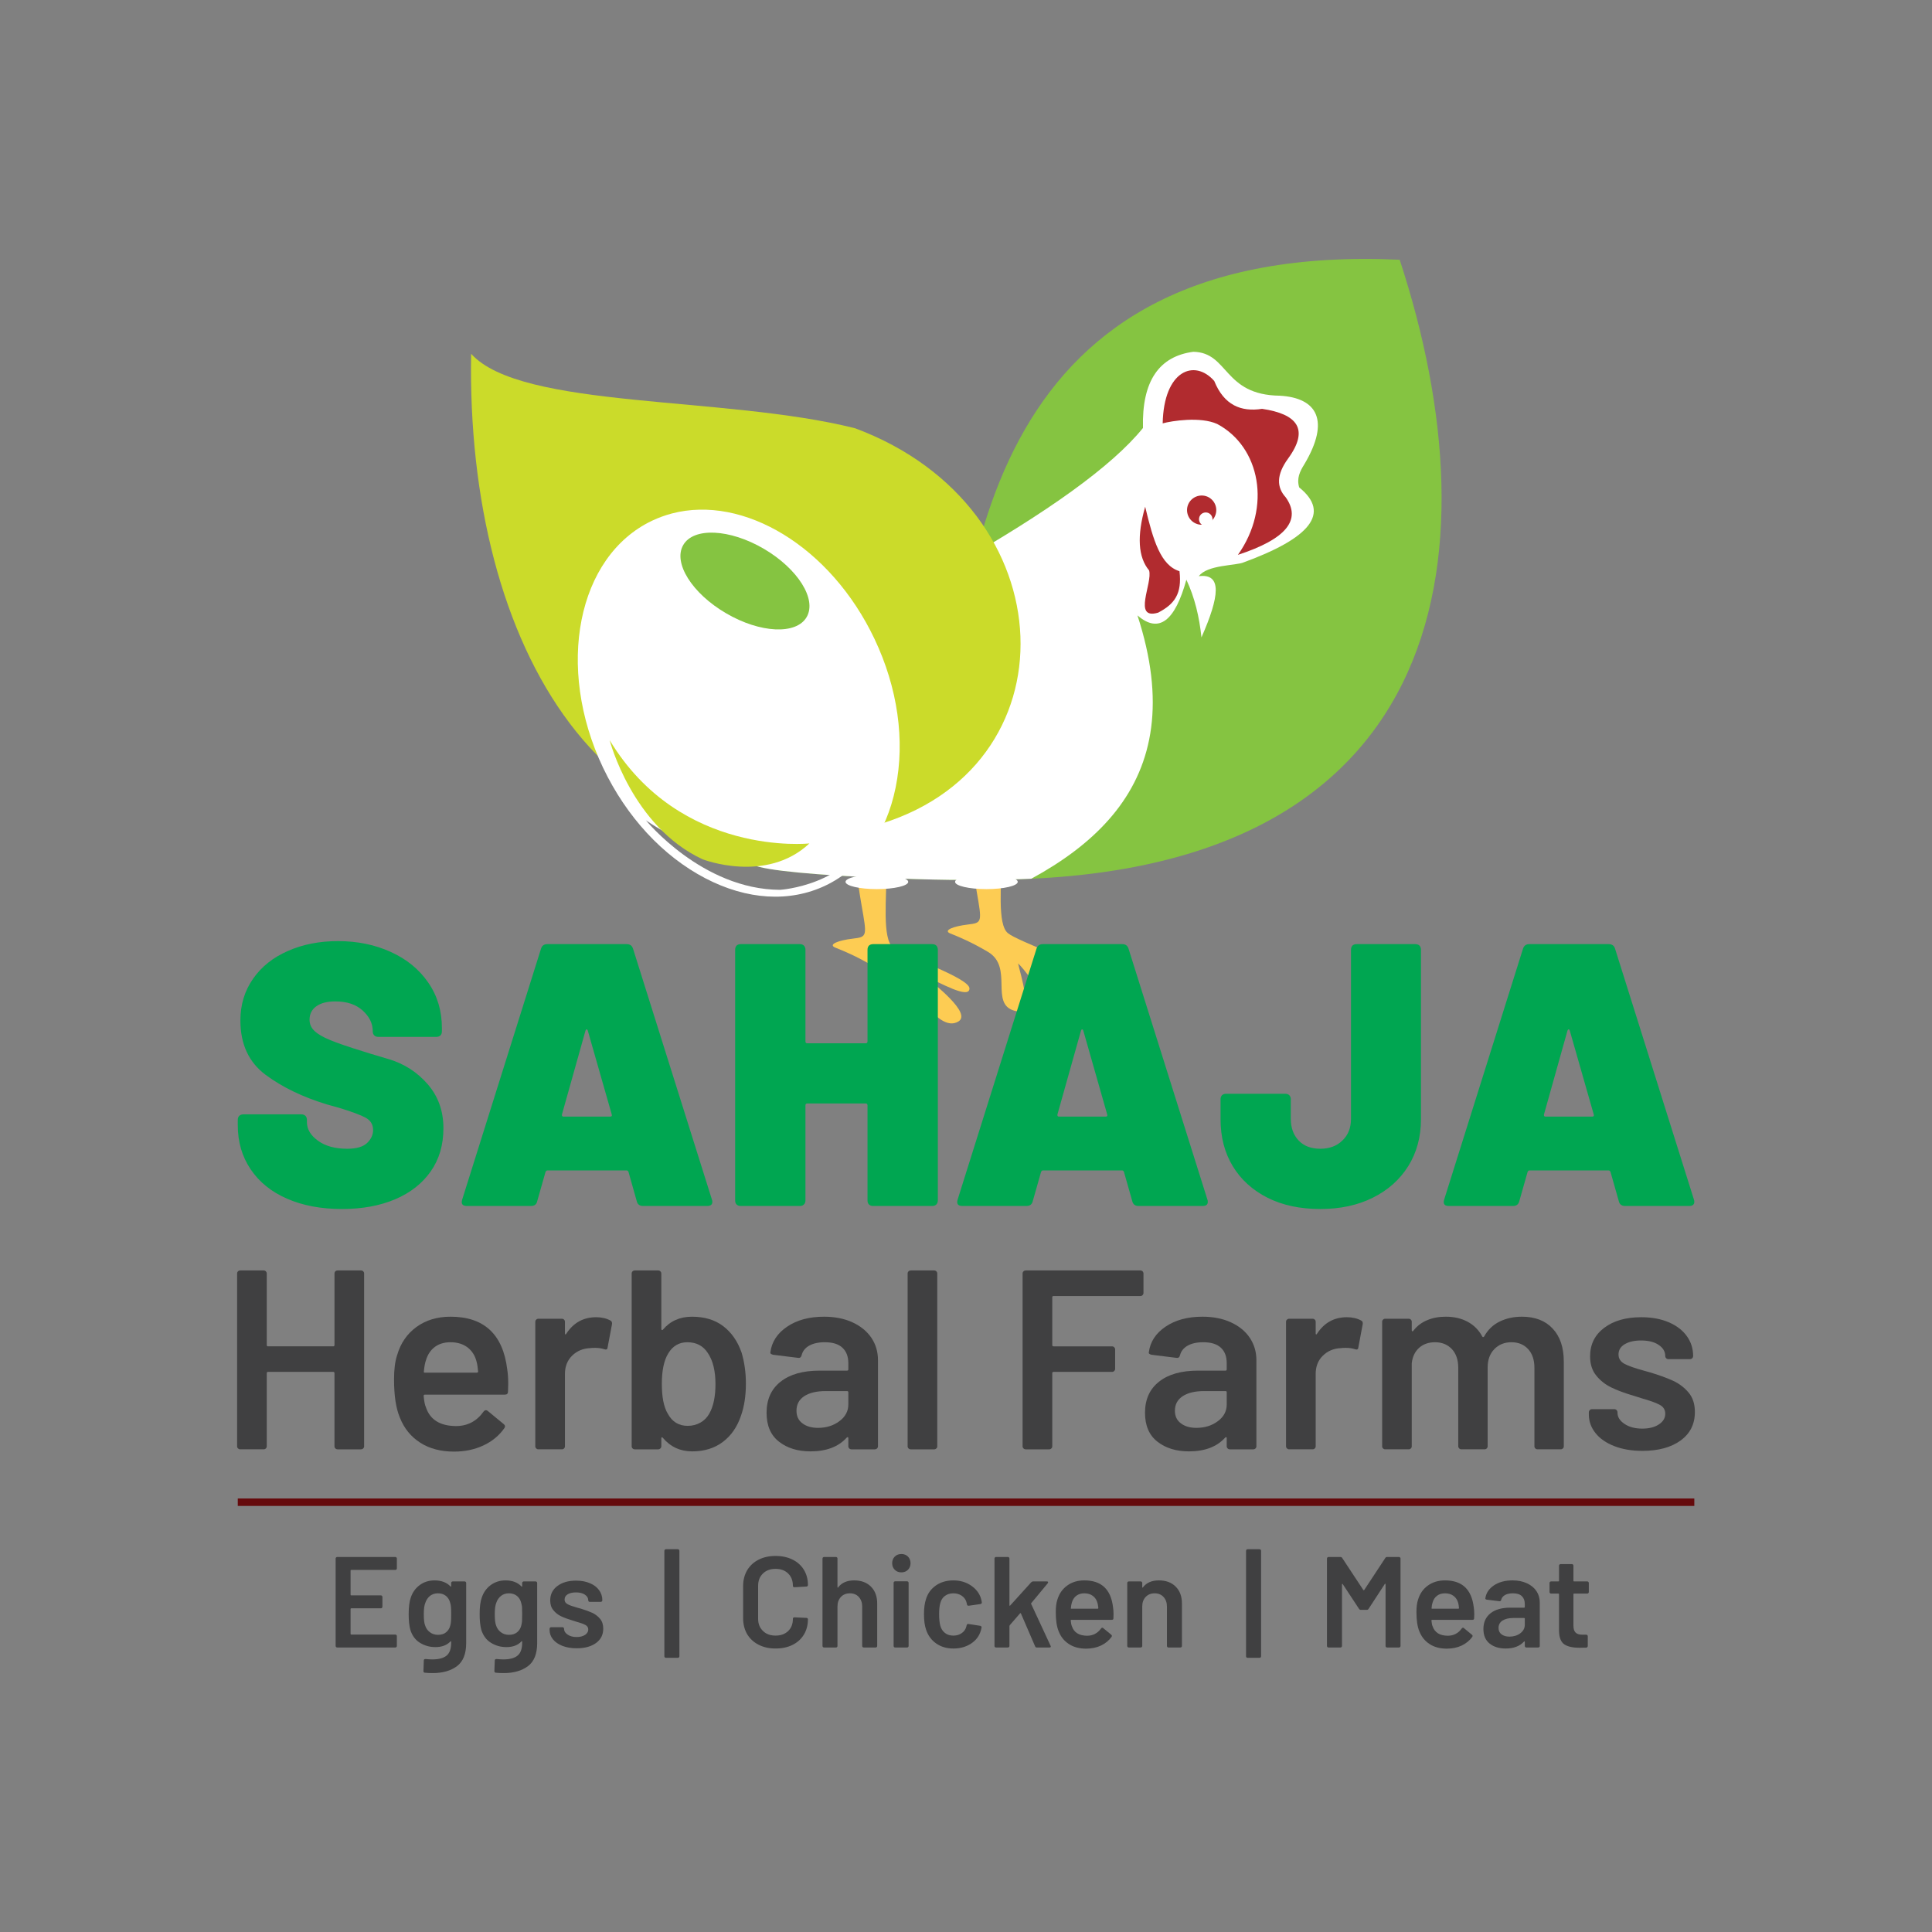 <?xml version="1.0" encoding="utf-8"?>
<!-- Generator: Adobe Illustrator 16.0.0, SVG Export Plug-In . SVG Version: 6.00 Build 0)  -->
<!DOCTYPE svg PUBLIC "-//W3C//DTD SVG 1.1//EN" "http://www.w3.org/Graphics/SVG/1.1/DTD/svg11.dtd">
<svg version="1.1" id="Layer_1" xmlns="http://www.w3.org/2000/svg" xmlns:xlink="http://www.w3.org/1999/xlink" x="0px" y="0px"
	 width="500px" height="500px" viewBox="0 0 500 500" enable-background="new 0 0 500 500" xml:space="preserve">
<rect x="0" y="0" width="500" height="500" fill="#808080" stroke="none"/>
<g>
	<path fill-rule="evenodd" clip-rule="evenodd" fill="#FDCC53" d="M229.494,223.564c-0.094,9.319-1.195,19.334,1.594,21.592
		c2.781,2.253,19.975,7.94,19.811,10.713c-0.141,2.757-7.585-1.535-11.491-3.253c2.148,1.972,12.241,9.608,8.601,11.756
		c-4.96,2.925-10.905-8.265-14.303-11.397c0.633,2.972,4.241,13.647-0.906,12.26c-6.531-1.773-0.203-11.28-6.891-15.245
		c-4.351-2.582-7.671-3.933-9.709-4.741c-2.031-0.805,0.78-1.902,4.515-2.332c3.766-0.441,3.664-0.625,2.25-8.69
		c-1.43-8.081-1.719-14.042-2.891-17.717C218.925,212.851,229.541,215.112,229.494,223.564L229.494,223.564z"/>
	<path fill-rule="evenodd" clip-rule="evenodd" fill="#FDCC53" d="M259.257,219.913c-0.078,9.312-1.203,19.346,1.602,21.599
		c2.78,2.266,19.966,7.933,19.826,10.698c-0.164,2.773-7.609-1.535-11.515-3.238c2.172,1.949,12.248,9.592,8.616,11.752
		c-4.969,2.929-10.921-8.276-14.312-11.393c0.641,2.968,4.227,13.631-0.897,12.26c-6.547-1.773-0.195-11.284-6.891-15.245
		c-4.366-2.589-7.679-3.941-9.71-4.746c-2.047-0.808,0.766-1.898,4.523-2.335c3.742-0.438,3.648-0.605,2.242-8.69
		c-1.453-8.081-1.734-14.042-2.906-17.709C248.688,209.207,259.319,211.472,259.257,219.913L259.257,219.913z"/>
	<path fill-rule="evenodd" clip-rule="evenodd" fill="#85C441" d="M362.237,67.219c25.271,76.983,13.101,161.919-109.37,160.42
		c-4.922,0.48-58.658-1-58.682-4.496c0-1.402,10.515-6.292,14.35-8.382c10.397-5.616,35.527-8.843,35.855-13.03
		C249.039,144.28,256.124,62.329,362.237,67.219L362.237,67.219z"/>
	<g>
		<defs>
			<path id="SVGID_1_" d="M362.237,67.219c25.271,76.983,13.101,161.919-109.37,160.42c-4.922,0.48-58.658-1-58.682-4.496
				c0-1.402,10.515-6.292,14.35-8.382c10.397-5.616,35.527-8.843,35.855-13.03C249.039,144.28,256.124,62.329,362.237,67.219
				L362.237,67.219z"/>
		</defs>
		<clipPath id="SVGID_2_">
			<use xlink:href="#SVGID_1_"  overflow="visible"/>
		</clipPath>
		<path clip-path="url(#SVGID_2_)" fill-rule="evenodd" clip-rule="evenodd" fill="#FFFFFF" d="M246.945,146.28
			c24.029-13.647,40.848-25.606,48.854-35.516c-0.313-12.311,4.296-18.568,13.029-19.721c9.218,0.16,7.694,11.198,22.404,11.366
			c9.616,0.555,13.068,6.39,6.351,17.709c-1.18,1.878-2.055,3.679-1.352,6.022c8.319,6.722,2.633,13.171-14.357,19.393
			c-1.93,0.879-9.421,0.59-11.616,3.582c6.085-0.762,5.352,5.222,0.68,15.842c-0.555-5.257-1.719-10.276-3.905-14.928
			c-2.922,10.62-7.063,14.077-12.663,9.233c14.482,44.312-12.616,64.774-50.206,77.983l-54.196-13.092L246.945,146.28z"/>
		<path clip-path="url(#SVGID_2_)" fill-rule="evenodd" clip-rule="evenodd" fill="#B12B2F" d="M314.243,98.594
			c-5.094-5.792-13.054-2.773-13.343,10.975c2.352-0.656,9.78-1.816,14.116,0.16c11.1,5.898,14.146,21.482,5.351,33.868
			c12.593-4.109,16.482-9.101,12.374-14.893c-2.344-2.563-2.477-5.792,0.625-10.042c5.538-7.616,2.343-11.514-6.734-12.854
			C321.156,106.648,316.781,104.867,314.243,98.594L314.243,98.594z"/>
		<path clip-path="url(#SVGID_2_)" fill-rule="evenodd" clip-rule="evenodd" fill="#B12B2F" d="M297.378,147.616
			c-2.836-3.398-3.18-8.874-1.008-16.475c2.085,8.769,4.022,15.186,8.882,16.686c0.672,5.8-1.227,8.487-5.523,10.725
			C292.987,160.544,298.378,150.838,297.378,147.616L297.378,147.616z"/>
		<path clip-path="url(#SVGID_2_)" fill-rule="evenodd" clip-rule="evenodd" fill="#B12B2F" d="M309.517,135.504
			c1.906,0.816,4.141-0.078,4.945-1.992c0.828-1.93-0.063-4.14-1.984-4.976c-1.938-0.809-4.148,0.09-4.976,2
			C306.689,132.461,307.587,134.688,309.517,135.504L309.517,135.504z"/>
		<path clip-path="url(#SVGID_2_)" fill-rule="evenodd" clip-rule="evenodd" fill="#FFFFFF" d="M311.36,135.98
			c0.898,0.367,1.922-0.047,2.297-0.922c0.375-0.886-0.039-1.914-0.922-2.3c-0.898-0.367-1.914,0.035-2.297,0.922
			C310.071,134.567,310.478,135.594,311.36,135.98L311.36,135.98z"/>
	</g>
	<path fill-rule="evenodd" clip-rule="evenodd" fill="#CBDB2A" d="M225.861,213.816C156.65,230.357,120.584,167.02,121.928,91.563
		c12.999,14.409,65.556,10.769,99.372,19.271C276.606,131.434,278.56,199.458,225.861,213.816L225.861,213.816z"/>
	<path fill="#FFFFFF" d="M168.743,134.766c-19.357,9.209-25.036,37.89-12.671,63.918c6.055,12.698,15.429,22.853,26.45,28.603
		c10.772,5.624,21.818,6.308,31.099,1.902c9.265-4.421,15.732-13.417,18.162-25.353c2.492-12.163,0.555-25.845-5.492-38.546
		c-11.318-23.798-33.832-37.289-52.416-32.399C172.126,133.356,170.407,133.977,168.743,134.766L168.743,134.766z M201.872,230.287
		L201.872,230.287c-20.123-0.078-34.699-17.982-34.699-17.982c29.271,19.951,58.135,2.73,58.135,2.73
		C219.495,229.236,201.872,230.287,201.872,230.287L201.872,230.287z"/>
	<path fill="#CBDB2A" d="M157.775,191.549c0,0,5.789,22.365,24.052,30.833c0,0,16.46,6.405,27.646-4.101
		C209.473,218.28,176.07,221.905,157.775,191.549L157.775,191.549z"/>
	<path fill="#85C441" d="M197.662,142.015c8.819,5.171,13.795,13.077,11.092,17.693c-2.679,4.609-12.029,4.171-20.841-0.992
		c-8.819-5.14-13.78-13.065-11.085-17.674C179.508,136.418,188.851,136.867,197.662,142.015L197.662,142.015z"/>
	<path fill="#00A651" d="M88.525,312.891c-5.413,0-10.163-0.887-14.225-2.668c-4.07-1.765-7.203-4.3-9.421-7.593
		c-2.242-3.308-3.344-7.108-3.344-11.443v-1.344c0-0.445,0.117-0.797,0.383-1.063c0.258-0.254,0.617-0.387,1.07-0.387h14.998
		c0.438,0,0.797,0.133,1.063,0.387c0.258,0.266,0.383,0.617,0.383,1.063v0.578c0,1.808,0.953,3.417,2.859,4.792
		c1.891,1.398,4.429,2.082,7.601,2.082c2.391,0,4.085-0.512,5.116-1.492c1.047-1.012,1.547-2.117,1.547-3.344
		c0-1.433-0.633-2.483-1.922-3.194c-1.297-0.711-3.647-1.582-7.062-2.617l-2.82-0.781c-6.39-1.929-11.732-4.511-16.061-7.741
		c-4.312-3.238-6.476-7.905-6.476-14.03c0-4.074,1.094-7.671,3.281-10.803c2.187-3.137,5.21-5.539,9.062-7.207
		c3.835-1.687,8.132-2.527,12.904-2.527c5.039,0,9.608,0.938,13.694,2.816c4.101,1.852,7.335,4.511,9.687,7.933
		c2.358,3.414,3.522,7.328,3.522,11.71v0.875c0,0.449-0.117,0.808-0.367,1.07c-0.273,0.246-0.625,0.379-1.07,0.379H97.907
		c-0.438,0-0.805-0.133-1.047-0.379c-0.266-0.262-0.398-0.621-0.398-1.07v-0.086c0-1.949-0.867-3.703-2.609-5.292
		c-1.741-1.578-4.093-2.352-7.069-2.352c-2.055,0-3.694,0.395-4.89,1.246c-1.188,0.832-1.781,1.992-1.781,3.492
		c0,1.16,0.438,2.133,1.305,2.934c0.875,0.824,2.227,1.597,4.022,2.332c1.789,0.746,4.578,1.711,8.312,2.863
		c0.516,0.184,2.805,0.887,6.836,2.07c4.038,1.203,7.397,3.371,10.108,6.503c2.71,3.132,4.062,6.917,4.062,11.373
		c0,4.336-1.094,8.059-3.289,11.183c-2.194,3.125-5.257,5.539-9.202,7.214C98.337,312.039,93.751,312.891,88.525,312.891
		L88.525,312.891z M166.446,312.109c-0.914,0-1.469-0.422-1.656-1.258l-2.132-7.546c-0.117-0.273-0.289-0.395-0.469-0.395H141.66
		c-0.195,0-0.344,0.121-0.484,0.395l-2.141,7.546c-0.172,0.836-0.719,1.258-1.625,1.258H120.85c-1.147,0-1.577-0.527-1.241-1.645
		l20.411-64.958c0.242-0.792,0.805-1.167,1.641-1.167h20.529c0.82,0,1.375,0.375,1.633,1.167l20.427,64.958
		c0.063,0.125,0.102,0.328,0.102,0.59c0,0.695-0.453,1.055-1.367,1.055H166.446z M145.441,288.394
		c-0.07,0.387,0.055,0.582,0.375,0.582h12.115c0.383,0,0.5-0.195,0.383-0.582l-6.202-21.701c-0.063-0.188-0.156-0.289-0.289-0.289
		c-0.125,0-0.227,0.102-0.289,0.289L145.441,288.394z M224.511,245.785c0-0.437,0.117-0.796,0.375-1.07
		c0.281-0.246,0.625-0.375,1.085-0.375h15.272c0.453,0,0.805,0.129,1.078,0.375c0.242,0.273,0.391,0.633,0.391,1.07v64.875
		c0,0.449-0.148,0.809-0.391,1.063c-0.273,0.262-0.625,0.387-1.078,0.387h-15.272c-0.46,0-0.804-0.125-1.085-0.387
		c-0.258-0.254-0.375-0.613-0.375-1.063v-24.591c0-0.332-0.172-0.492-0.484-0.492h-15.101c-0.313,0-0.477,0.16-0.477,0.492v24.591
		c0,0.449-0.133,0.809-0.405,1.063c-0.25,0.262-0.594,0.387-1.047,0.387h-15.296c-0.445,0-0.805-0.125-1.07-0.387
		c-0.257-0.254-0.374-0.613-0.374-1.063v-64.875c0-0.437,0.117-0.796,0.374-1.07c0.266-0.246,0.625-0.375,1.07-0.375h15.296
		c0.453,0,0.797,0.129,1.047,0.375c0.272,0.273,0.405,0.633,0.405,1.07v23.732c0,0.324,0.164,0.484,0.477,0.484h15.101
		c0.313,0,0.484-0.16,0.484-0.484V245.785z M294.667,312.109c-0.891,0-1.453-0.422-1.641-1.258l-2.141-7.546
		c-0.109-0.273-0.289-0.395-0.461-0.395h-20.536c-0.18,0-0.352,0.121-0.469,0.395l-2.141,7.546
		c-0.195,0.836-0.742,1.258-1.641,1.258h-16.537c-1.164,0-1.594-0.527-1.273-1.645l20.42-64.958
		c0.258-0.792,0.813-1.167,1.641-1.167h20.536c0.828,0,1.383,0.375,1.633,1.167l20.42,64.958c0.063,0.125,0.094,0.328,0.094,0.59
		c0,0.695-0.438,1.055-1.352,1.055H294.667z M273.669,288.394c-0.07,0.387,0.063,0.582,0.406,0.582h12.085
		c0.375,0,0.508-0.195,0.375-0.582l-6.187-21.701c-0.07-0.188-0.156-0.289-0.297-0.289c-0.125,0-0.219,0.102-0.281,0.289
		L273.669,288.394z M341.709,312.891c-5.227,0-9.772-0.957-13.655-2.906c-3.851-1.948-6.866-4.644-8.991-8.136
		c-2.125-3.483-3.187-7.558-3.187-12.197v-5.137c0-0.457,0.133-0.804,0.366-1.062c0.281-0.262,0.625-0.387,1.078-0.387h15.28
		c0.469,0,0.82,0.125,1.078,0.387c0.257,0.258,0.382,0.605,0.382,1.062v5.039c0,2.323,0.68,4.194,2.031,5.616
		c1.352,1.43,3.234,2.125,5.617,2.125c2.319,0,4.233-0.695,5.694-2.125c1.508-1.422,2.234-3.293,2.234-5.616v-43.769
		c0-0.437,0.133-0.796,0.375-1.07c0.273-0.246,0.633-0.375,1.07-0.375h15.201c0.453,0,0.805,0.129,1.078,0.375
		c0.25,0.273,0.383,0.633,0.383,1.07v43.867c0,4.581-1.102,8.636-3.289,12.143c-2.219,3.531-5.272,6.242-9.21,8.19
		C351.325,311.934,346.802,312.891,341.709,312.891L341.709,312.891z M420.583,312.109c-0.906,0-1.453-0.422-1.641-1.258
		l-2.141-7.546c-0.125-0.273-0.281-0.395-0.469-0.395h-20.528c-0.188,0-0.359,0.121-0.469,0.395l-2.141,7.546
		c-0.195,0.836-0.742,1.258-1.641,1.258h-16.561c-1.156,0-1.578-0.527-1.25-1.645l20.412-64.958c0.258-0.792,0.82-1.167,1.648-1.167
		h20.528c0.828,0,1.383,0.375,1.641,1.167l20.42,64.958c0.047,0.125,0.094,0.328,0.094,0.59c0,0.695-0.469,1.055-1.359,1.055
		H420.583z M399.585,288.394c-0.07,0.387,0.055,0.582,0.383,0.582h12.101c0.383,0,0.508-0.195,0.383-0.582l-6.203-21.701
		c-0.055-0.188-0.156-0.289-0.281-0.289c-0.141,0-0.227,0.102-0.297,0.289L399.585,288.394z"/>
	<g>
		<path fill="#404041" d="M86.791,329.021c0.156-0.16,0.344-0.23,0.563-0.23h6.077c0.234,0,0.414,0.07,0.57,0.23
			c0.156,0.156,0.234,0.34,0.234,0.57v44.706c0,0.219-0.078,0.402-0.234,0.551c-0.156,0.16-0.336,0.238-0.57,0.238h-6.077
			c-0.219,0-0.406-0.078-0.563-0.238c-0.156-0.148-0.227-0.332-0.227-0.551v-18.924c0-0.219-0.117-0.332-0.336-0.332H69.371
			c-0.219,0-0.336,0.113-0.336,0.332v18.924c0,0.219-0.078,0.402-0.227,0.551c-0.156,0.16-0.352,0.238-0.563,0.238h-6.085
			c-0.227,0-0.406-0.078-0.555-0.238c-0.172-0.148-0.242-0.332-0.242-0.551v-44.706c0-0.23,0.07-0.414,0.242-0.57
			c0.148-0.16,0.328-0.23,0.555-0.23h6.085c0.211,0,0.406,0.07,0.563,0.23c0.148,0.156,0.227,0.34,0.227,0.57v18.518
			c0,0.211,0.117,0.324,0.336,0.324h16.857c0.219,0,0.336-0.113,0.336-0.324v-18.518C86.564,329.361,86.635,329.178,86.791,329.021z
			"/>
		<path fill="#404041" d="M131.528,358.085l-0.055,2.055c0,0.527-0.266,0.789-0.805,0.789h-20.692c-0.227,0-0.336,0.117-0.336,0.336
			c0.133,1.456,0.336,2.448,0.602,2.976c1.062,3.168,3.632,4.781,7.733,4.824c2.991,0,5.374-1.234,7.14-3.711
			c0.18-0.254,0.398-0.395,0.656-0.395c0.188,0,0.336,0.078,0.469,0.199l4.101,3.383c0.398,0.305,0.461,0.656,0.195,1.051
			c-1.367,1.948-3.179,3.44-5.452,4.495c-2.266,1.063-4.805,1.586-7.577,1.586c-3.43,0-6.352-0.762-8.757-2.309
			c-2.406-1.543-4.164-3.702-5.258-6.476c-1.016-2.387-1.515-5.694-1.515-9.925c0-2.555,0.257-4.624,0.788-6.214
			c0.883-3.09,2.539-5.52,4.992-7.312c2.438-1.781,5.39-2.676,8.835-2.676c8.671,0,13.568,4.546,14.678,13.627
			C131.442,355.487,131.528,356.718,131.528,358.085z M112.515,348.598c-1.07,0.816-1.835,1.949-2.272,3.406
			c-0.266,0.758-0.438,1.722-0.539,2.913c-0.086,0.219,0,0.324,0.273,0.324h13.42c0.219,0,0.336-0.105,0.336-0.324
			c-0.094-1.105-0.234-1.948-0.398-2.519c-0.391-1.586-1.188-2.816-2.352-3.703c-1.164-0.875-2.632-1.324-4.39-1.324
			C114.952,347.371,113.601,347.785,112.515,348.598z"/>
		<path fill="#404041" d="M157.986,341.755c0.336,0.176,0.477,0.508,0.391,0.992l-1.125,5.948c-0.039,0.535-0.352,0.684-0.93,0.465
			c-0.656-0.219-1.429-0.332-2.304-0.332c-0.578,0-1.023,0.027-1.328,0.07c-1.852,0.086-3.398,0.738-4.625,1.949
			c-1.234,1.211-1.858,2.788-1.858,4.729v18.721c0,0.219-0.07,0.402-0.227,0.551c-0.148,0.16-0.344,0.238-0.563,0.238h-6.086
			c-0.219,0-0.414-0.078-0.563-0.238c-0.156-0.148-0.234-0.332-0.234-0.551v-32.211c0-0.219,0.078-0.41,0.234-0.563
			c0.148-0.156,0.344-0.234,0.563-0.234h6.086c0.219,0,0.414,0.078,0.563,0.234c0.156,0.152,0.227,0.344,0.227,0.563v2.968
			c0,0.184,0.031,0.281,0.101,0.305c0.063,0.02,0.141-0.043,0.234-0.176c1.852-2.851,4.43-4.288,7.734-4.288
			C155.689,340.896,156.924,341.177,157.986,341.755z"/>
		<path fill="#404041" d="M193.037,358.085c0,3.137-0.422,5.89-1.258,8.269c-0.977,2.914-2.546,5.187-4.702,6.812
			c-2.156,1.633-4.805,2.449-7.929,2.449c-3.086,0-5.625-1.168-7.608-3.504c-0.086-0.133-0.18-0.176-0.258-0.133
			c-0.102,0.035-0.133,0.133-0.133,0.266v2.055c0,0.219-0.086,0.402-0.242,0.551c-0.156,0.16-0.336,0.238-0.555,0.238h-6.086
			c-0.219,0-0.413-0.078-0.562-0.238c-0.156-0.148-0.227-0.332-0.227-0.551v-44.706c0-0.23,0.07-0.414,0.227-0.57
			c0.148-0.16,0.343-0.23,0.562-0.23h6.086c0.219,0,0.398,0.07,0.555,0.23c0.156,0.156,0.242,0.34,0.242,0.57v14.347
			c0,0.133,0.031,0.211,0.133,0.266c0.078,0.043,0.172,0.027,0.258-0.07c1.897-2.246,4.405-3.371,7.53-3.371
			c3.272,0,5.968,0.816,8.108,2.449c2.133,1.632,3.718,3.905,4.733,6.808C192.654,352.488,193.037,355.183,193.037,358.085z
			 M185.163,358.218c0-3.441-0.664-6.124-1.984-8.065c-1.195-1.852-2.96-2.781-5.288-2.781c-2.164,0-3.813,0.973-4.961,2.914
			c-1.108,1.809-1.647,4.433-1.647,7.87c0,3.398,0.5,5.96,1.515,7.663c1.141,2.125,2.859,3.188,5.164,3.188
			c1.227,0,2.328-0.281,3.305-0.836c0.968-0.543,1.741-1.332,2.312-2.352C184.624,363.975,185.163,361.44,185.163,358.218z"/>
		<path fill="#404041" d="M220.612,342.212c2.109,0.973,3.742,2.308,4.898,3.999c1.14,1.703,1.71,3.637,1.71,5.793v22.294
			c0,0.219-0.078,0.402-0.234,0.551c-0.156,0.16-0.336,0.238-0.555,0.238h-6.093c-0.219,0-0.406-0.078-0.555-0.238
			c-0.156-0.148-0.234-0.332-0.234-0.551v-2.125c0-0.133-0.047-0.211-0.133-0.238c-0.086-0.008-0.18,0.02-0.273,0.105
			c-2.148,2.387-5.28,3.574-9.382,3.574c-3.304,0-6.03-0.836-8.171-2.52c-2.141-1.668-3.202-4.159-3.202-7.468
			c0-3.441,1.202-6.12,3.608-8.03c2.406-1.914,5.781-2.879,10.147-2.879h7.077c0.211,0,0.328-0.105,0.328-0.328v-1.593
			c0-1.723-0.508-3.055-1.523-4.004s-2.53-1.422-4.562-1.422c-1.672,0-3.039,0.309-4.063,0.895
			c-1.047,0.598-1.694,1.422-1.944,2.484c-0.141,0.527-0.453,0.746-0.93,0.66l-6.422-0.793c-0.219-0.043-0.414-0.121-0.563-0.227
			c-0.156-0.113-0.211-0.266-0.164-0.438c0.352-2.688,1.797-4.898,4.328-6.608c2.539-1.723,5.718-2.582,9.554-2.582
			C216.051,340.763,218.495,341.247,220.612,342.212z M217.229,367.803c1.547-1.141,2.32-2.59,2.32-4.355v-3.104
			c0-0.23-0.117-0.332-0.328-0.332h-5.554c-2.344,0-4.188,0.438-5.531,1.316c-1.343,0.886-2.007,2.14-2.007,3.772
			c0,1.414,0.508,2.5,1.555,3.273c1.03,0.773,2.366,1.156,3.999,1.156C213.848,369.529,215.684,368.959,217.229,367.803z"/>
		<path fill="#404041" d="M235.126,374.849c-0.156-0.148-0.234-0.332-0.234-0.551v-44.706c0-0.23,0.078-0.414,0.234-0.57
			c0.148-0.16,0.344-0.23,0.563-0.23h6.078c0.227,0,0.406,0.07,0.563,0.23c0.164,0.156,0.234,0.34,0.234,0.57v44.706
			c0,0.219-0.07,0.402-0.234,0.551c-0.156,0.16-0.336,0.238-0.563,0.238h-6.078C235.47,375.087,235.274,375.009,235.126,374.849z"/>
		<path fill="#404041" d="M295.706,335.174c-0.156,0.156-0.352,0.234-0.57,0.234h-22.475c-0.227,0-0.336,0.105-0.336,0.324v12.377
			c0,0.211,0.109,0.324,0.336,0.324h15.132c0.227,0,0.406,0.078,0.57,0.227c0.148,0.16,0.234,0.344,0.234,0.57v5.03
			c0,0.211-0.086,0.402-0.234,0.551c-0.164,0.16-0.344,0.23-0.57,0.23h-15.132c-0.227,0-0.336,0.113-0.336,0.332v18.924
			c0,0.219-0.078,0.402-0.233,0.551c-0.148,0.16-0.344,0.238-0.555,0.238h-6.094c-0.219,0-0.406-0.078-0.563-0.238
			c-0.156-0.148-0.234-0.332-0.234-0.551v-44.706c0-0.23,0.078-0.414,0.234-0.57c0.156-0.16,0.344-0.23,0.563-0.23h29.692
			c0.219,0,0.414,0.07,0.57,0.23c0.141,0.156,0.227,0.34,0.227,0.57v5.027C295.933,334.83,295.847,335.021,295.706,335.174z"/>
		<path fill="#404041" d="M318.539,342.212c2.125,0.973,3.758,2.308,4.898,3.999c1.141,1.703,1.719,3.637,1.719,5.793v22.294
			c0,0.219-0.078,0.402-0.227,0.551c-0.156,0.16-0.352,0.238-0.563,0.238h-6.086c-0.234,0-0.414-0.078-0.563-0.238
			c-0.156-0.148-0.242-0.332-0.242-0.551v-2.125c0-0.133-0.031-0.211-0.117-0.238c-0.102-0.008-0.188,0.02-0.273,0.105
			c-2.147,2.387-5.28,3.574-9.382,3.574c-3.312,0-6.03-0.836-8.171-2.52c-2.14-1.668-3.202-4.159-3.202-7.468
			c0-3.441,1.195-6.12,3.608-8.03c2.391-1.914,5.781-2.879,10.132-2.879h7.085c0.227,0,0.32-0.105,0.32-0.328v-1.593
			c0-1.723-0.492-3.055-1.507-4.004c-1.023-0.949-2.539-1.422-4.57-1.422c-1.672,0-3.031,0.309-4.054,0.895
			c-1.039,0.598-1.695,1.422-1.961,2.484c-0.133,0.527-0.445,0.746-0.922,0.66l-6.421-0.793c-0.219-0.043-0.406-0.121-0.563-0.227
			c-0.148-0.113-0.203-0.266-0.156-0.438c0.352-2.688,1.788-4.898,4.319-6.608c2.539-1.723,5.727-2.582,9.562-2.582
			C313.985,340.763,316.438,341.247,318.539,342.212z M315.173,367.803c1.546-1.141,2.304-2.59,2.304-4.355v-3.104
			c0-0.23-0.094-0.332-0.32-0.332h-5.554c-2.336,0-4.171,0.438-5.522,1.316c-1.344,0.886-2.016,2.14-2.016,3.772
			c0,1.414,0.516,2.5,1.563,3.273c1.023,0.773,2.366,1.156,3.991,1.156C311.782,369.529,313.626,368.959,315.173,367.803z"/>
		<path fill="#404041" d="M352.277,341.755c0.344,0.176,0.477,0.508,0.383,0.992l-1.117,5.948c-0.047,0.535-0.351,0.684-0.921,0.465
			c-0.664-0.219-1.43-0.332-2.313-0.332c-0.578,0-1.016,0.027-1.336,0.07c-1.852,0.086-3.383,0.738-4.616,1.949
			c-1.242,1.211-1.859,2.788-1.859,4.729v18.721c0,0.219-0.07,0.402-0.227,0.551c-0.156,0.16-0.344,0.238-0.563,0.238h-6.093
			c-0.203,0-0.398-0.078-0.547-0.238c-0.172-0.148-0.242-0.332-0.242-0.551v-32.211c0-0.219,0.07-0.41,0.242-0.563
			c0.148-0.156,0.344-0.234,0.547-0.234h6.093c0.219,0,0.406,0.078,0.563,0.234c0.156,0.152,0.227,0.344,0.227,0.563v2.968
			c0,0.184,0.039,0.281,0.109,0.305c0.055,0.02,0.141-0.043,0.227-0.176c1.852-2.851,4.429-4.288,7.741-4.288
			C349.981,340.896,351.216,341.177,352.277,341.755z"/>
		<path fill="#404041" d="M401.827,343.833c1.93,2.054,2.882,4.905,2.882,8.565v21.899c0,0.219-0.07,0.402-0.234,0.551
			c-0.155,0.16-0.327,0.238-0.554,0.238h-6.016c-0.219,0-0.414-0.078-0.57-0.238c-0.148-0.148-0.227-0.332-0.227-0.551v-20.311
			c0-2.026-0.539-3.64-1.616-4.827c-1.086-1.184-2.531-1.789-4.336-1.789s-3.281,0.605-4.43,1.789
			c-1.155,1.188-1.726,2.773-1.726,4.757v20.381c0,0.219-0.078,0.402-0.219,0.551c-0.164,0.16-0.352,0.238-0.57,0.238h-6.016
			c-0.218,0-0.413-0.078-0.562-0.238c-0.148-0.148-0.242-0.332-0.242-0.551v-20.311c0-2.026-0.539-3.64-1.633-4.827
			c-1.109-1.184-2.57-1.789-4.375-1.789c-1.68,0-3.054,0.492-4.132,1.457c-1.07,0.973-1.703,2.289-1.891,3.969v21.501
			c0,0.219-0.07,0.402-0.227,0.551c-0.148,0.16-0.344,0.238-0.57,0.238h-6.077c-0.227,0-0.406-0.078-0.555-0.238
			c-0.164-0.148-0.234-0.332-0.234-0.551v-32.211c0-0.219,0.07-0.41,0.234-0.563c0.148-0.156,0.328-0.234,0.555-0.234h6.077
			c0.227,0,0.422,0.078,0.57,0.234c0.156,0.152,0.227,0.344,0.227,0.563v2.176c0,0.141,0.047,0.223,0.133,0.265
			c0.094,0.051,0.172,0,0.273-0.124c0.961-1.246,2.156-2.156,3.608-2.746c1.422-0.605,3.016-0.895,4.789-0.895
			c2.164,0,4.054,0.438,5.687,1.324c1.625,0.879,2.891,2.16,3.773,3.827c0.133,0.184,0.281,0.184,0.453,0
			c0.969-1.765,2.32-3.062,4.038-3.897c1.711-0.84,3.633-1.254,5.75-1.254C397.265,340.763,399.921,341.782,401.827,343.833z"/>
		<path fill="#404041" d="M417.771,374.251c-2.086-0.805-3.711-1.93-4.851-3.366c-1.148-1.434-1.727-3.031-1.727-4.793v-0.598
			c0-0.219,0.078-0.402,0.227-0.563c0.156-0.156,0.352-0.238,0.57-0.238h5.819c0.219,0,0.406,0.082,0.563,0.238
			c0.148,0.16,0.234,0.344,0.234,0.563v0.133c0,1.105,0.602,2.063,1.813,2.879s2.741,1.219,4.593,1.219
			c1.773,0,3.195-0.359,4.305-1.09c1.102-0.727,1.648-1.641,1.648-2.738c0-1.016-0.445-1.781-1.352-2.289
			c-0.906-0.5-2.367-1.047-4.398-1.624l-2.516-0.789c-2.249-0.66-4.147-1.371-5.687-2.117c-1.547-0.754-2.844-1.762-3.897-3.07
			c-1.063-1.301-1.602-2.956-1.602-4.995c0-3.09,1.227-5.547,3.647-7.37c2.43-1.836,5.625-2.746,9.593-2.746
			c2.68,0,5.047,0.422,7.069,1.289c2.031,0.859,3.602,2.047,4.703,3.569c1.102,1.52,1.656,3.25,1.656,5.188
			c0,0.23-0.086,0.414-0.234,0.563c-0.156,0.16-0.352,0.238-0.57,0.238h-5.625c-0.219,0-0.398-0.078-0.555-0.238
			c-0.147-0.148-0.233-0.332-0.233-0.563c0-1.141-0.555-2.105-1.688-2.867c-1.117-0.781-2.648-1.16-4.594-1.16
			c-1.727,0-3.108,0.324-4.194,0.957c-1.086,0.641-1.617,1.527-1.617,2.676c0,1.055,0.516,1.863,1.547,2.414
			c1.039,0.547,2.772,1.159,5.194,1.815l1.453,0.406c2.336,0.699,4.304,1.422,5.882,2.141c1.594,0.727,2.93,1.746,4.039,3.047
			c1.102,1.297,1.648,2.983,1.648,5.062c0,3.125-1.227,5.582-3.703,7.374c-2.461,1.781-5.749,2.676-9.851,2.676
			C422.309,375.481,419.872,375.079,417.771,374.251z"/>
	</g>
	<g>
		<path fill="#404041" d="M102.594,406.182c-0.078,0.07-0.172,0.113-0.281,0.113H90.9c-0.109,0-0.172,0.051-0.172,0.168v6.257
			c0,0.113,0.063,0.164,0.172,0.164h7.671c0.102,0,0.203,0.035,0.281,0.117c0.078,0.078,0.117,0.184,0.117,0.289v2.534
			c0,0.125-0.039,0.211-0.117,0.289c-0.078,0.082-0.18,0.117-0.281,0.117H90.9c-0.109,0-0.172,0.059-0.172,0.164v6.461
			c0,0.113,0.063,0.168,0.172,0.168h11.412c0.109,0,0.203,0.043,0.281,0.113c0.078,0.086,0.117,0.176,0.117,0.289v2.546
			c0,0.113-0.039,0.199-0.117,0.281c-0.078,0.078-0.172,0.121-0.281,0.121H87.268c-0.117,0-0.211-0.043-0.289-0.121
			c-0.086-0.082-0.117-0.168-0.117-0.281v-22.626c0-0.105,0.031-0.191,0.117-0.281c0.078-0.07,0.172-0.121,0.289-0.121h15.045
			c0.109,0,0.203,0.051,0.281,0.121c0.078,0.09,0.117,0.176,0.117,0.281v2.547C102.711,406.006,102.672,406.104,102.594,406.182z"/>
		<path fill="#404041" d="M116.882,409.392c0.078-0.078,0.18-0.121,0.289-0.121h3.077c0.109,0,0.211,0.043,0.289,0.121
			s0.109,0.168,0.109,0.281v15.561c0,2.781-0.797,4.773-2.382,5.969c-1.602,1.191-3.688,1.788-6.281,1.788
			c-0.68,0-1.366-0.027-2.038-0.098c-0.25-0.016-0.359-0.163-0.359-0.429l0.094-2.746c0-0.246,0.148-0.367,0.469-0.367
			c0.648,0.059,1.226,0.105,1.733,0.105c1.68,0,2.906-0.336,3.703-0.992c0.789-0.66,1.18-1.773,1.18-3.328v-0.27
			c0-0.063-0.023-0.105-0.063-0.125c-0.047-0.008-0.086,0.008-0.133,0.063c-0.922,0.973-2.203,1.465-3.883,1.465
			c-1.445,0-2.78-0.359-3.983-1.105c-1.203-0.73-2.039-1.858-2.508-3.37c-0.289-1.055-0.43-2.406-0.43-4.055
			c0-1.859,0.188-3.272,0.531-4.249c0.445-1.359,1.211-2.445,2.313-3.262c1.086-0.809,2.366-1.223,3.851-1.223
			c1.758,0,3.133,0.52,4.109,1.547c0.047,0.051,0.086,0.086,0.133,0.051c0.039-0.016,0.063-0.051,0.063-0.121v-0.809
			C116.765,409.56,116.804,409.47,116.882,409.392z M116.718,419.598c0.039-0.387,0.047-1.027,0.047-1.895
			c0-0.844-0.008-1.457-0.047-1.824c-0.031-0.371-0.102-0.729-0.219-1.089c-0.18-0.727-0.539-1.316-1.078-1.766
			c-0.555-0.445-1.25-0.676-2.102-0.676c-0.797,0-1.477,0.23-2.047,0.676c-0.546,0.449-0.944,1.039-1.187,1.766
			c-0.273,0.632-0.406,1.604-0.406,2.948c0,1.387,0.102,2.352,0.336,2.906c0.219,0.719,0.617,1.309,1.218,1.754
			c0.586,0.465,1.297,0.695,2.125,0.695c0.867,0,1.578-0.223,2.102-0.668c0.539-0.449,0.898-1.027,1.07-1.738
			C116.632,420.355,116.687,419.984,116.718,419.598z"/>
		<path fill="#404041" d="M135.263,409.392c0.078-0.078,0.164-0.121,0.281-0.121h3.077c0.109,0,0.203,0.043,0.281,0.121
			c0.07,0.078,0.117,0.168,0.117,0.281v15.561c0,2.781-0.797,4.773-2.39,5.969c-1.594,1.191-3.688,1.788-6.273,1.788
			c-0.695,0-1.367-0.027-2.046-0.098c-0.242-0.016-0.367-0.163-0.367-0.429l0.102-2.746c0-0.246,0.164-0.367,0.469-0.367
			c0.647,0.059,1.226,0.105,1.733,0.105c1.68,0,2.914-0.336,3.695-0.992c0.805-0.66,1.195-1.773,1.195-3.328v-0.27
			c0-0.063-0.016-0.105-0.07-0.125c-0.039-0.008-0.086,0.008-0.133,0.063c-0.906,0.973-2.203,1.465-3.875,1.465
			c-1.453,0-2.78-0.359-3.983-1.105c-1.203-0.73-2.039-1.858-2.516-3.37c-0.289-1.055-0.43-2.406-0.43-4.055
			c0-1.859,0.18-3.272,0.539-4.249c0.445-1.359,1.211-2.445,2.305-3.262c1.094-0.809,2.382-1.223,3.843-1.223
			c1.766,0,3.148,0.52,4.117,1.547c0.047,0.051,0.094,0.086,0.133,0.051c0.055-0.016,0.07-0.051,0.07-0.121v-0.809
			C135.138,409.56,135.177,409.47,135.263,409.392z M135.099,419.598c0.023-0.387,0.039-1.027,0.039-1.895
			c0-0.844-0.016-1.457-0.039-1.824c-0.047-0.371-0.117-0.729-0.227-1.089c-0.18-0.727-0.539-1.316-1.086-1.766
			c-0.555-0.445-1.242-0.676-2.086-0.676c-0.813,0-1.492,0.23-2.047,0.676c-0.563,0.449-0.969,1.039-1.21,1.766
			c-0.266,0.632-0.398,1.604-0.398,2.948c0,1.387,0.109,2.352,0.336,2.906c0.218,0.719,0.624,1.309,1.218,1.754
			c0.602,0.465,1.305,0.695,2.125,0.695c0.867,0,1.57-0.223,2.109-0.668c0.531-0.449,0.906-1.027,1.07-1.738
			C134.997,420.355,135.052,419.984,135.099,419.598z"/>
		<path fill="#404041" d="M145.559,425.952c-1.055-0.41-1.883-0.984-2.461-1.702c-0.578-0.727-0.867-1.535-0.867-2.43v-0.309
			c0-0.105,0.047-0.191,0.117-0.27c0.078-0.082,0.172-0.125,0.289-0.125h2.938c0.117,0,0.211,0.043,0.289,0.125
			c0.078,0.078,0.117,0.164,0.117,0.27v0.07c0,0.563,0.304,1.047,0.929,1.457c0.602,0.414,1.375,0.625,2.313,0.625
			c0.898,0,1.617-0.188,2.18-0.555c0.555-0.367,0.836-0.832,0.836-1.387c0-0.516-0.227-0.902-0.688-1.156
			c-0.453-0.258-1.203-0.539-2.219-0.816l-1.281-0.406c-1.133-0.34-2.093-0.684-2.874-1.07c-0.781-0.379-1.438-0.895-1.969-1.563
			c-0.547-0.648-0.813-1.492-0.813-2.519c0-1.563,0.617-2.809,1.844-3.73c1.234-0.93,2.843-1.395,4.858-1.395
			c1.352,0,2.547,0.219,3.578,0.668c1.016,0.422,1.813,1.027,2.367,1.797c0.562,0.766,0.843,1.652,0.843,2.625
			c0,0.113-0.031,0.203-0.125,0.289c-0.07,0.082-0.172,0.117-0.281,0.117h-2.843c-0.109,0-0.211-0.035-0.289-0.117
			c-0.07-0.086-0.109-0.176-0.109-0.289c0-0.578-0.281-1.07-0.859-1.457c-0.563-0.387-1.336-0.586-2.32-0.586
			c-0.867,0-1.578,0.156-2.125,0.48s-0.819,0.781-0.819,1.363c0,0.543,0.257,0.938,0.796,1.218c0.508,0.281,1.383,0.586,2.617,0.93
			l0.734,0.191c1.188,0.363,2.164,0.723,2.984,1.09c0.797,0.367,1.477,0.879,2.038,1.547c0.555,0.656,0.836,1.5,0.836,2.551
			c0,1.582-0.617,2.827-1.874,3.729c-1.258,0.906-2.906,1.363-4.984,1.363C147.847,426.577,146.62,426.366,145.559,425.952z"/>
		<path fill="#404041" d="M172.063,428.937c-0.078-0.078-0.125-0.184-0.125-0.289v-27.313c0-0.105,0.047-0.199,0.125-0.277
			c0.078-0.082,0.164-0.117,0.281-0.117h3.077c0.117,0,0.211,0.035,0.281,0.117c0.078,0.078,0.125,0.172,0.125,0.277v27.313
			c0,0.105-0.047,0.211-0.125,0.289c-0.07,0.07-0.164,0.105-0.281,0.105h-3.077C172.228,429.042,172.142,429.007,172.063,428.937z"
			/>
		<path fill="#404041" d="M196.303,425.644c-1.273-0.656-2.25-1.569-2.953-2.745c-0.68-1.191-1.031-2.563-1.031-4.125v-8.269
			c0-1.559,0.352-2.93,1.031-4.104c0.703-1.184,1.68-2.098,2.953-2.746c1.273-0.652,2.742-0.977,4.413-0.977
			c1.648,0,3.117,0.316,4.391,0.941c1.258,0.621,2.242,1.508,2.938,2.641c0.694,1.14,1.046,2.456,1.046,3.948
			c0,0.113-0.047,0.211-0.125,0.289s-0.164,0.105-0.281,0.105l-3.077,0.176c-0.273,0-0.406-0.121-0.406-0.367
			c0-1.328-0.406-2.379-1.219-3.18c-0.82-0.804-1.906-1.21-3.266-1.21s-2.46,0.406-3.272,1.21c-0.836,0.801-1.242,1.852-1.242,3.18
			v8.538c0,1.289,0.406,2.328,1.242,3.133c0.813,0.816,1.913,1.211,3.272,1.211s2.445-0.395,3.266-1.184
			c0.813-0.789,1.219-1.844,1.219-3.16c0-0.254,0.133-0.379,0.406-0.379l3.077,0.141c0.117,0,0.203,0.027,0.281,0.098
			c0.078,0.063,0.125,0.148,0.125,0.23c0,1.516-0.352,2.859-1.046,4c-0.695,1.148-1.68,2.034-2.938,2.659
			c-1.273,0.633-2.742,0.938-4.391,0.938C199.045,426.636,197.576,426.304,196.303,425.644z"/>
		<path fill="#404041" d="M225.386,410.603c1.085,1.082,1.632,2.539,1.632,4.391v10.979c0,0.113-0.047,0.199-0.117,0.281
			c-0.078,0.078-0.172,0.121-0.289,0.121h-3.069c-0.117,0-0.211-0.043-0.297-0.121c-0.07-0.082-0.109-0.168-0.109-0.281v-10.175
			c0-1.022-0.289-1.858-0.875-2.499c-0.57-0.633-1.352-0.949-2.313-0.949c-0.953,0-1.727,0.309-2.32,0.941s-0.89,1.449-0.89,2.472
			v10.21c0,0.113-0.031,0.199-0.109,0.281c-0.078,0.078-0.18,0.121-0.281,0.121h-3.094c-0.109,0-0.188-0.043-0.273-0.121
			c-0.078-0.082-0.117-0.168-0.117-0.281v-22.626c0-0.105,0.039-0.191,0.117-0.281c0.086-0.07,0.164-0.121,0.273-0.121h3.094
			c0.102,0,0.203,0.051,0.281,0.121c0.078,0.09,0.109,0.176,0.109,0.281v7.397c0,0.07,0.031,0.113,0.07,0.133
			c0.047,0.027,0.078,0,0.102-0.063c0.921-1.203,2.296-1.809,4.147-1.809C222.862,409.005,224.308,409.532,225.386,410.603z"/>
		<path fill="#404041" d="M231.564,406.26c-0.445-0.449-0.672-1.02-0.672-1.703c0-0.691,0.227-1.266,0.672-1.711
			c0.445-0.449,1.016-0.668,1.711-0.668c0.688,0,1.258,0.219,1.71,0.668c0.43,0.445,0.664,1.02,0.664,1.711
			c0,0.684-0.234,1.254-0.664,1.703c-0.452,0.448-1.022,0.667-1.71,0.667C232.58,406.927,232.01,406.708,231.564,406.26z
			 M231.377,426.253c-0.078-0.082-0.109-0.168-0.109-0.281v-16.334c0-0.105,0.031-0.211,0.109-0.281
			c0.078-0.078,0.18-0.121,0.289-0.121h3.085c0.109,0,0.195,0.043,0.281,0.121c0.078,0.07,0.117,0.176,0.117,0.281v16.334
			c0,0.113-0.039,0.199-0.117,0.281c-0.086,0.078-0.172,0.121-0.281,0.121h-3.085C231.557,426.374,231.455,426.331,231.377,426.253z
			"/>
		<path fill="#404041" d="M242.267,425.319c-1.242-0.887-2.109-2.069-2.602-3.569c-0.352-1-0.539-2.344-0.539-4.012
			c0-1.605,0.188-2.921,0.539-3.948c0.461-1.477,1.336-2.633,2.594-3.504c1.257-0.859,2.749-1.281,4.468-1.281
			c1.742,0,3.25,0.441,4.547,1.309c1.289,0.871,2.148,1.957,2.57,3.273c0.125,0.359,0.195,0.711,0.25,1.07v0.07
			c0,0.219-0.125,0.352-0.383,0.406l-3.008,0.429h-0.07c-0.195,0-0.32-0.113-0.391-0.336c0-0.112-0.016-0.198-0.039-0.261
			c-0.047-0.176-0.086-0.332-0.133-0.465c-0.203-0.633-0.602-1.141-1.203-1.547c-0.602-0.402-1.313-0.605-2.141-0.605
			c-0.852,0-1.57,0.223-2.156,0.652c-0.602,0.438-0.992,1.035-1.194,1.789c-0.227,0.71-0.336,1.71-0.336,2.976
			c0,1.238,0.109,2.227,0.313,2.984c0.218,0.781,0.608,1.395,1.202,1.859c0.57,0.457,1.297,0.684,2.172,0.684
			c0.844,0,1.57-0.219,2.188-0.656c0.617-0.43,1.008-1.02,1.195-1.758c0.016-0.035,0.023-0.094,0.023-0.164
			c0.023-0.02,0.039-0.055,0.039-0.098c0.07-0.262,0.227-0.379,0.461-0.332l3.023,0.465c0.109,0.016,0.188,0.07,0.289,0.156
			c0.063,0.07,0.094,0.176,0.078,0.316c-0.07,0.352-0.133,0.613-0.18,0.766c-0.422,1.43-1.281,2.55-2.57,3.394
			c-1.297,0.836-2.805,1.254-4.547,1.254C245.008,426.636,243.523,426.198,242.267,425.319z"/>
		<path fill="#404041" d="M257.483,426.253c-0.086-0.082-0.109-0.168-0.109-0.281v-22.626c0-0.105,0.023-0.191,0.109-0.281
			c0.07-0.07,0.172-0.121,0.281-0.121h3.086c0.102,0,0.195,0.051,0.281,0.121c0.078,0.09,0.109,0.176,0.109,0.281v12.084
			c0,0.063,0.031,0.105,0.07,0.133c0.047,0.023,0.086,0,0.133-0.07l5.421-5.987c0.164-0.156,0.32-0.234,0.5-0.234h3.547
			c0.227,0,0.336,0.078,0.336,0.234c0,0.07-0.039,0.16-0.109,0.266l-4.234,5.098c-0.07,0.063-0.078,0.141-0.039,0.23l5.016,10.811
			c0.055,0.078,0.07,0.148,0.07,0.191c0,0.188-0.125,0.273-0.359,0.273h-3.25c-0.227,0-0.383-0.105-0.461-0.309l-3.664-8.495
			c-0.008-0.043-0.063-0.07-0.117-0.086c-0.047-0.008-0.094,0.008-0.109,0.051l-2.679,3.082c-0.039,0.086-0.07,0.168-0.07,0.227
			v5.128c0,0.113-0.031,0.199-0.109,0.281c-0.086,0.078-0.18,0.121-0.281,0.121h-3.086
			C257.655,426.374,257.554,426.331,257.483,426.253z"/>
		<path fill="#404041" d="M288.184,417.766l-0.031,1.043c0,0.273-0.133,0.402-0.414,0.402h-10.46c-0.117,0-0.18,0.055-0.18,0.168
			c0.07,0.738,0.18,1.238,0.313,1.5c0.531,1.609,1.844,2.426,3.913,2.449c1.516,0,2.711-0.629,3.617-1.867
			c0.086-0.141,0.195-0.211,0.32-0.211c0.086,0,0.18,0.027,0.25,0.105l2.07,1.703c0.188,0.156,0.227,0.34,0.102,0.543
			c-0.695,0.972-1.617,1.729-2.766,2.272c-1.148,0.535-2.43,0.797-3.836,0.797c-1.733,0-3.21-0.383-4.421-1.176
			c-1.227-0.781-2.109-1.866-2.664-3.272c-0.516-1.211-0.766-2.879-0.766-5.027c0-1.293,0.133-2.327,0.391-3.132
			c0.461-1.563,1.297-2.801,2.531-3.695c1.234-0.914,2.719-1.363,4.469-1.363c4.397,0,6.866,2.293,7.421,6.89
			C288.145,416.457,288.184,417.078,288.184,417.766z M278.56,412.974c-0.547,0.41-0.93,0.984-1.148,1.719
			c-0.133,0.387-0.219,0.87-0.273,1.476c-0.047,0.105,0,0.164,0.141,0.164h6.788c0.109,0,0.18-0.059,0.18-0.164
			c-0.063-0.563-0.125-0.984-0.211-1.272c-0.203-0.809-0.602-1.422-1.195-1.871c-0.594-0.445-1.328-0.676-2.218-0.676
			C279.794,412.349,279.114,412.56,278.56,412.974z"/>
		<path fill="#404041" d="M304.252,410.603c1.094,1.082,1.633,2.539,1.633,4.391v10.979c0,0.113-0.039,0.199-0.117,0.281
			c-0.07,0.078-0.172,0.121-0.281,0.121h-3.094c-0.094,0-0.195-0.043-0.281-0.121c-0.07-0.082-0.109-0.168-0.109-0.281v-10.175
			c0-1.022-0.281-1.858-0.875-2.499c-0.578-0.633-1.352-0.949-2.305-0.949c-0.96,0-1.726,0.309-2.327,0.941
			c-0.594,0.633-0.883,1.449-0.883,2.472v10.21c0,0.113-0.047,0.199-0.117,0.281c-0.078,0.078-0.172,0.121-0.289,0.121h-3.07
			c-0.117,0-0.211-0.043-0.289-0.121c-0.078-0.082-0.117-0.168-0.117-0.281v-16.299c0-0.113,0.039-0.203,0.117-0.281
			s0.172-0.121,0.289-0.121h3.07c0.117,0,0.211,0.043,0.289,0.121c0.07,0.078,0.117,0.168,0.117,0.281v1.07
			c0,0.07,0.023,0.113,0.063,0.133c0.047,0.027,0.086,0,0.102-0.063c0.914-1.203,2.297-1.809,4.14-1.809
			C301.729,409.005,303.182,409.532,304.252,410.603z"/>
		<path fill="#404041" d="M322.594,428.937c-0.078-0.078-0.117-0.184-0.117-0.289v-27.313c0-0.105,0.039-0.199,0.117-0.277
			c0.086-0.082,0.18-0.117,0.281-0.117h3.085c0.109,0,0.203,0.035,0.289,0.117c0.07,0.078,0.117,0.172,0.117,0.277v27.313
			c0,0.105-0.047,0.211-0.117,0.289c-0.086,0.07-0.18,0.105-0.289,0.105h-3.085C322.773,429.042,322.68,429.007,322.594,428.937z"/>
		<path fill="#404041" d="M358.98,402.943h3.077c0.117,0,0.211,0.051,0.273,0.121c0.094,0.09,0.125,0.176,0.125,0.281v22.626
			c0,0.113-0.031,0.199-0.125,0.281c-0.063,0.078-0.156,0.121-0.273,0.121h-3.077c-0.109,0-0.203-0.043-0.289-0.121
			c-0.078-0.082-0.109-0.168-0.109-0.281v-15.967c0-0.059-0.039-0.105-0.094-0.129c-0.047-0.027-0.094,0-0.109,0.07l-4.188,6.421
			c-0.109,0.188-0.273,0.266-0.469,0.266h-1.531c-0.203,0-0.352-0.078-0.477-0.266l-4.21-6.397c-0.016-0.07-0.063-0.078-0.117-0.07
			c-0.063,0.027-0.078,0.07-0.078,0.152v15.92c0,0.113-0.047,0.199-0.125,0.281c-0.07,0.078-0.172,0.121-0.281,0.121h-3.078
			c-0.117,0-0.211-0.043-0.289-0.121c-0.07-0.082-0.117-0.168-0.117-0.281v-22.626c0-0.105,0.047-0.191,0.117-0.281
			c0.078-0.07,0.172-0.121,0.289-0.121h3.078c0.195,0,0.352,0.086,0.469,0.27l5.452,8.269c0.039,0.043,0.086,0.07,0.133,0.07
			c0.039,0,0.078-0.027,0.109-0.07l5.445-8.269C358.621,403.029,358.777,402.943,358.98,402.943z"/>
		<path fill="#404041" d="M381.54,417.766l-0.039,1.043c0,0.273-0.141,0.402-0.406,0.402h-10.476c-0.102,0-0.164,0.055-0.164,0.168
			c0.07,0.738,0.164,1.238,0.305,1.5c0.539,1.609,1.844,2.426,3.906,2.449c1.516,0,2.727-0.629,3.624-1.867
			c0.086-0.141,0.203-0.211,0.336-0.211c0.086,0,0.156,0.027,0.234,0.105l2.063,1.703c0.211,0.156,0.234,0.34,0.109,0.543
			c-0.688,0.972-1.617,1.729-2.758,2.272c-1.147,0.535-2.429,0.797-3.835,0.797c-1.742,0-3.227-0.383-4.438-1.176
			c-1.218-0.781-2.101-1.866-2.663-3.272c-0.508-1.211-0.766-2.879-0.766-5.027c0-1.293,0.133-2.327,0.398-3.132
			c0.453-1.563,1.289-2.801,2.53-3.695c1.242-0.914,2.734-1.363,4.469-1.363c4.39,0,6.866,2.293,7.429,6.89
			C381.485,416.457,381.54,417.078,381.54,417.766z M371.908,412.974c-0.539,0.41-0.938,0.984-1.148,1.719
			c-0.141,0.387-0.227,0.87-0.266,1.476c-0.047,0.105,0,0.164,0.125,0.164h6.797c0.109,0,0.172-0.059,0.172-0.164
			c-0.047-0.563-0.125-0.984-0.195-1.272c-0.211-0.809-0.602-1.422-1.203-1.871c-0.586-0.445-1.32-0.676-2.219-0.676
			C373.135,412.349,372.463,412.56,371.908,412.974z"/>
		<path fill="#404041" d="M395.148,409.743c1.077,0.492,1.897,1.16,2.476,2.02s0.867,1.844,0.867,2.93v11.279
			c0,0.113-0.031,0.199-0.102,0.281c-0.094,0.078-0.188,0.121-0.297,0.121h-3.077c-0.102,0-0.211-0.043-0.281-0.121
			c-0.078-0.082-0.117-0.168-0.117-0.281v-1.074c0-0.066-0.031-0.102-0.055-0.121c-0.055,0-0.109,0.008-0.141,0.055
			c-1.102,1.199-2.688,1.805-4.758,1.805c-1.688,0-3.054-0.418-4.132-1.27s-1.625-2.108-1.625-3.784
			c0-1.738,0.617-3.098,1.828-4.063c1.21-0.965,2.929-1.457,5.14-1.457h3.57c0.117,0,0.172-0.055,0.172-0.168v-0.796
			c0-0.871-0.266-1.547-0.773-2.027c-0.508-0.484-1.281-0.723-2.305-0.723c-0.852,0-1.539,0.16-2.063,0.449
			c-0.516,0.309-0.859,0.727-0.977,1.266c-0.07,0.262-0.234,0.375-0.469,0.332l-3.249-0.402c-0.109-0.02-0.211-0.063-0.289-0.117
			c-0.078-0.059-0.102-0.129-0.086-0.219c0.18-1.359,0.922-2.473,2.195-3.344c1.288-0.867,2.905-1.309,4.835-1.309
			C392.844,409.005,394.086,409.251,395.148,409.743z M393.445,422.699c0.781-0.59,1.172-1.328,1.172-2.223v-1.57
			c0-0.105-0.055-0.168-0.172-0.168h-2.813c-1.18,0-2.109,0.23-2.797,0.668c-0.672,0.445-1.016,1.09-1.016,1.914
			c0,0.711,0.266,1.262,0.789,1.656c0.531,0.387,1.195,0.582,2.031,0.582C391.727,423.559,392.656,423.277,393.445,422.699z"/>
		<path fill="#404041" d="M411.061,412.298c-0.07,0.078-0.172,0.121-0.281,0.121h-3.422c-0.109,0-0.156,0.055-0.156,0.168v8.058
			c0,0.859,0.172,1.465,0.539,1.844c0.375,0.383,0.961,0.57,1.766,0.57h1.008c0.109,0,0.203,0.043,0.281,0.113
			c0.078,0.078,0.117,0.176,0.117,0.289v2.511c0,0.246-0.133,0.383-0.398,0.438l-1.742,0.027c-1.766,0-3.086-0.301-3.953-0.895
			c-0.866-0.609-1.304-1.749-1.343-3.425v-9.53c0-0.113-0.047-0.168-0.164-0.168h-1.906c-0.102,0-0.203-0.043-0.281-0.121
			s-0.109-0.168-0.109-0.281v-2.344c0-0.113,0.031-0.203,0.109-0.281s0.18-0.121,0.281-0.121h1.906c0.117,0,0.164-0.055,0.164-0.16
			v-3.921c0-0.113,0.039-0.195,0.125-0.289c0.078-0.07,0.18-0.117,0.281-0.117h2.913c0.109,0,0.203,0.047,0.289,0.117
			c0.07,0.094,0.117,0.176,0.117,0.289v3.921c0,0.105,0.047,0.16,0.156,0.16h3.422c0.109,0,0.211,0.043,0.281,0.121
			c0.078,0.078,0.125,0.168,0.125,0.281v2.344C411.186,412.13,411.139,412.22,411.061,412.298z"/>
	</g>
	<path fill-rule="evenodd" clip-rule="evenodd" fill="#FFFFFF" d="M255.288,226.346c4.477,0,8.101,0.844,8.101,1.878
		c0,1.027-3.624,1.879-8.101,1.879c-4.491,0-8.116-0.852-8.116-1.879C247.172,227.189,250.797,226.346,255.288,226.346
		L255.288,226.346z"/>
	<path fill-rule="evenodd" clip-rule="evenodd" fill="#FFFFFF" d="M226.939,226.346c4.477,0,8.108,0.844,8.108,1.878
		c0,1.027-3.632,1.879-8.108,1.879c-4.483,0-8.116-0.852-8.116-1.879C218.823,227.189,222.456,226.346,226.939,226.346
		L226.939,226.346z"/>
	<g>
		<line fill="#B12B2F" x1="61.536" y1="388.77" x2="438.487" y2="388.77"/>
		<rect x="61.536" y="387.805" fill="#650A0C" width="376.951" height="1.929"/>
	</g>
</g>
</svg>

